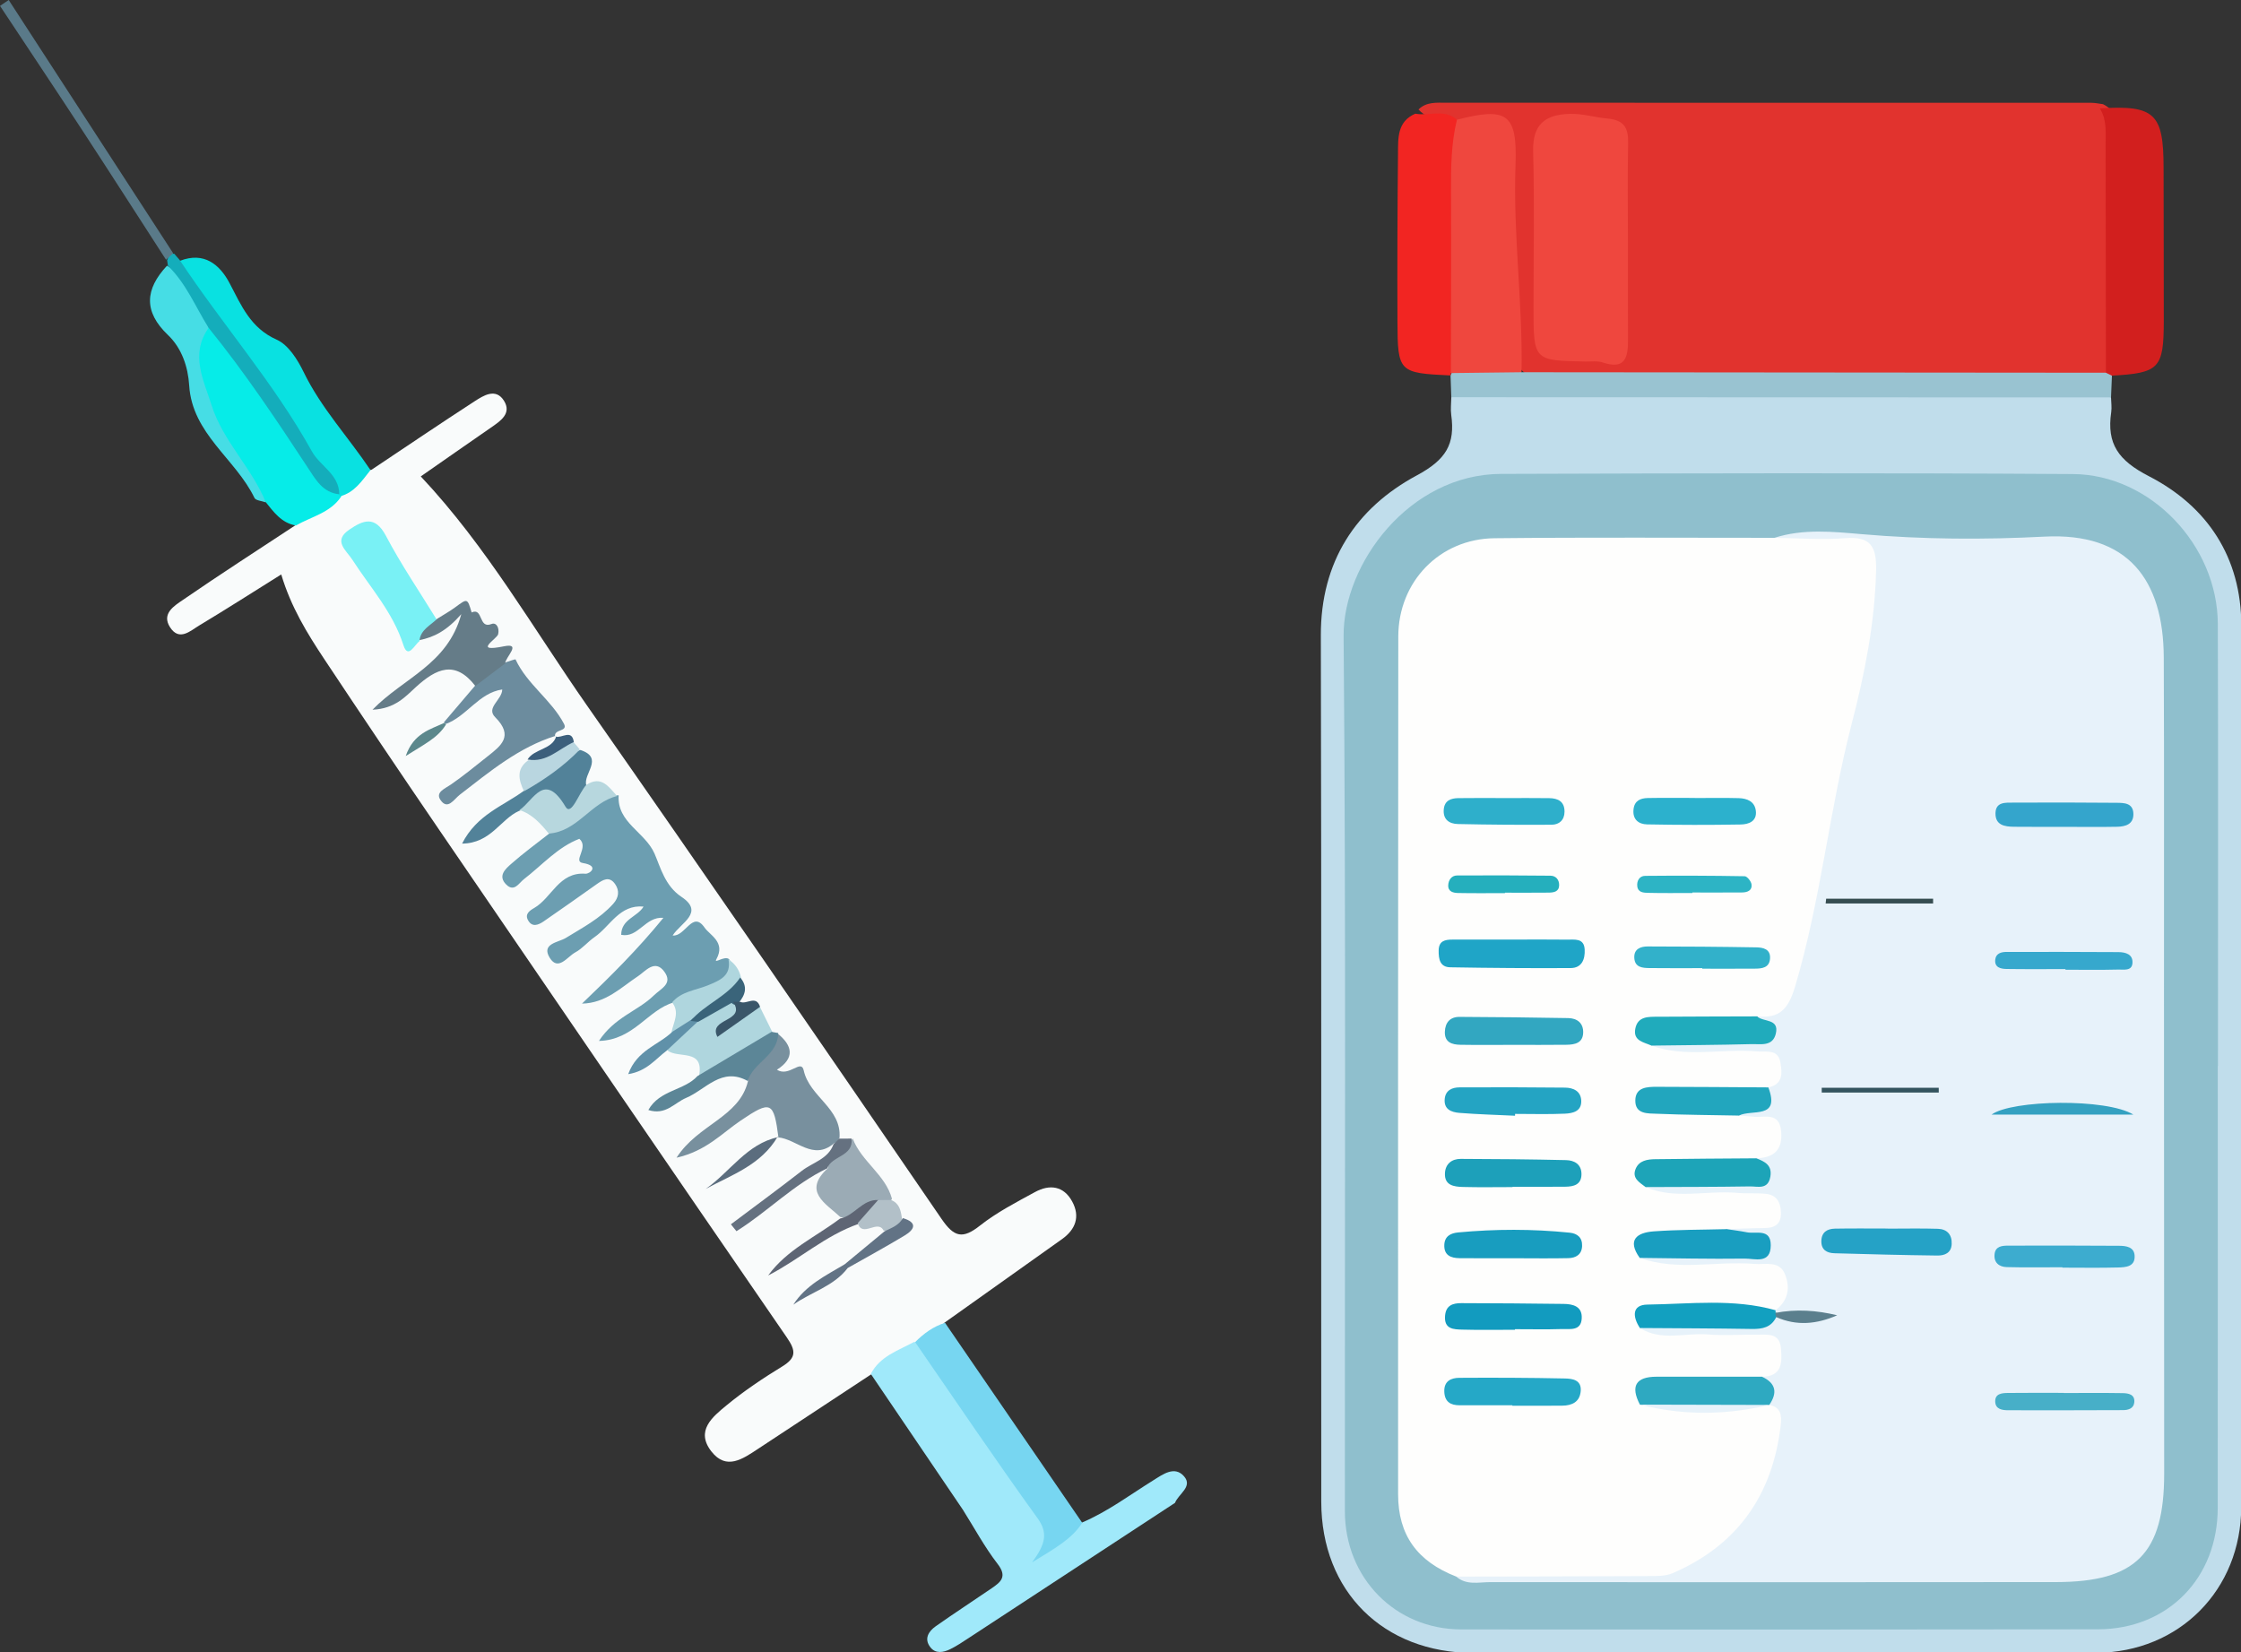 <svg width="2226" height="1641" viewBox="0 0 2226 1641" fill="none" xmlns="http://www.w3.org/2000/svg">
<rect x="0" y="0" width="2226" height="1641" fill="#333333" stroke="none"/>
<path d="M865.054 1365.39C827.557 1390.08 790.054 1414.77 752.567 1439.48C737.679 1449.29 721.509 1460.69 706.74 1441.92C690.461 1421.24 707.841 1407.37 721.72 1395.94C739.025 1381.69 757.845 1369.07 776.993 1357.37C791.241 1348.66 790.569 1341.63 781.578 1328.57C666.258 1161 551.456 993.074 436.757 825.079C398.148 768.53 359.933 711.705 322.065 654.655C305.118 629.123 289.017 602.963 279.354 570.621C251.39 588.104 224.892 605.094 197.92 621.291C188.991 626.652 178.105 637.319 168.904 623.078C160.171 609.563 173.127 601.809 181.54 596.018C218.461 570.6 256.176 546.34 293.602 521.66C301.199 503.244 321.6 499.853 333.936 486.989C345.917 480.766 353.816 467.391 368.976 466.685C402.954 444.025 436.771 421.113 471.02 398.871C480.227 392.891 492.413 385.035 500.588 398.077C508.523 410.735 497.125 418.216 487.57 424.81C464.177 440.955 440.9 457.267 417.958 473.247C483.639 543.139 529.778 624.594 583.014 700.745C701.414 870.107 818.55 1040.36 935.297 1210.87C947.777 1229.1 956.242 1230.98 973.353 1217.48C990.041 1204.3 1009.38 1194.31 1028.18 1184.07C1042.56 1176.24 1056.53 1177.91 1065 1193.48C1073.13 1208.43 1068.43 1221.24 1054.91 1230.88C1015.83 1258.74 976.684 1286.51 937.561 1314.31C933.439 1327.61 920.898 1332.14 911.321 1339.78C895.544 1347.65 882.689 1360.88 865.054 1365.39Z" fill="#F9FBFB"/>
<path d="M865 1364.81C874.064 1347.15 892.167 1341.6 907.987 1333C915.763 1333.76 921.158 1338.44 925.617 1344.2C967.603 1398.47 1003.33 1457.02 1042.11 1513.49C1044.97 1517.66 1045.12 1522.97 1046.85 1528.32C1056.23 1522.55 1062.29 1511.58 1074.81 1512.4C1100.32 1501.52 1122.39 1484.89 1145.72 1470.37C1155.06 1464.55 1166.73 1455.75 1176.11 1466.48C1185.11 1476.78 1170.53 1484.01 1167.12 1492.87C1098.79 1537.65 1030.47 1582.43 962.123 1627.17C956.146 1631.08 950.187 1635.14 943.788 1638.25C937.11 1641.5 929.318 1642.99 924.112 1636.27C917.617 1627.9 922.344 1620.47 929.454 1615.45C947.766 1602.52 966.606 1590.33 985.099 1577.65C993.981 1571.56 1000.77 1566.24 991.035 1553.64C978.019 1536.8 967.834 1517.78 956.427 1499.69C925.947 1454.73 895.474 1409.77 865 1364.81Z" fill="#A0E9FA"/>
<path d="M339 493.116C328.226 509.431 309.405 513.093 293.912 522C279.455 519.511 271.712 508.407 263.378 498.063C231.16 453.778 193.772 412.33 191.303 352.794C190.751 339.475 189.455 328.334 203.533 322C238.948 336.458 252.286 371.416 273.085 399.067C294.402 427.405 308.726 460.921 335.86 485.073C337.62 487.473 338.696 490.144 339 493.116Z" fill="#06ECE8"/>
<path d="M1075 1512.69C1064.67 1528.62 1048.74 1537.58 1025.12 1552C1038.95 1533.39 1040.9 1522.35 1030.62 1508.13C989.042 1450.57 949.375 1391.63 909 1333.2C917.498 1324.63 927.052 1317.69 938.692 1314C984.128 1380.22 1029.56 1446.46 1075 1512.69Z" fill="#77D6F1"/>
<path d="M368 466.949C359.572 477.542 352.129 489.282 337.81 493C337.808 493.003 336.33 490.808 336.33 490.808C281.658 421.319 234.637 346.267 181.316 275.793C177.657 270.957 175.081 265.3 178.855 259.045C202.682 249.858 218.232 262.668 228.055 281.313C239.828 303.657 248.857 325.864 274.863 337.416C286.366 342.527 295.584 357.168 301.6 369.558C319.028 405.444 346.143 434.327 368 466.949Z" fill="#09E1E1"/>
<path d="M207.032 325.969C188.585 352.268 202.398 377.885 210.223 402.687C221.408 438.14 250.143 464.624 264 499C260.144 497.599 254.039 497.248 252.774 494.624C234.061 455.787 190.913 431.048 187.919 382.875C186.78 364.554 180.612 345.905 166.866 332.809C142.332 309.435 144.105 287.256 165.832 264C191.39 276.993 203.836 298.484 207.032 325.969Z" fill="#46DDE5"/>
<path d="M207.285 325.758C194.219 304.899 184.92 281.562 166.811 264.029C166.509 262.198 166.234 260.358 166 258.513C167.406 255.302 168.246 251.463 173.103 252.062C174.876 254.111 176.648 256.161 178.425 258.211C220.966 322.474 272.246 380.672 309.815 448.388C317.993 463.132 336.879 471.063 337 491C320.607 489.31 313.58 476.48 305.793 464.614C274.634 417.135 243.1 369.924 207.285 325.758Z" fill="#14ADBB"/>
<path d="M172 251.55C169.636 253.698 167.272 255.846 164.911 258C137.303 215.278 109.873 172.431 82.031 129.855C54.906 88.374 27.361 47.17 0 5.843C2.88 3.895 5.758 1.948 8.638 0C63.092 83.85 117.547 167.7 172 251.55Z" fill="#5A7A89"/>
<path d="M669.24 995.76C643.718 1002.83 629.635 1033.18 594.944 1034C610.522 1010.22 633.665 1004.25 649.289 988.971C656.68 981.746 668.613 977.255 659.907 965.233C650.563 952.33 640.975 964.885 633.96 969.533C616.717 980.958 601.869 996.439 578.09 996.939C606.183 970.066 633.482 943.056 658.972 911.703C640.743 910.282 634.163 931.981 617.045 928.611C617.152 912.953 633.021 910.955 639.267 900.546C615.344 898.335 606.213 920.047 590.576 930.855C583.878 935.484 578.471 942.272 571.417 946.058C563.597 950.255 554.487 965.022 546.069 951.445C537.273 937.255 554.724 936.194 561.984 931.727C578.532 921.545 595.79 912.619 609.078 897.835C614.637 891.65 615.615 884.852 610.978 878.179C605.179 869.836 598.768 874.003 592.609 878.357C575.105 890.73 557.638 903.165 539.965 915.29C534.731 918.88 528.37 921.469 524.38 913.867C521.226 907.858 526.118 904.543 530.646 901.929C548.208 891.796 555.178 865.959 581.538 867.905C585.905 868.227 595.916 860.017 578.905 857.277C568.5 855.599 585.448 841.688 575.464 833.235C554.002 841.4 538.57 859.341 520.421 873.324C515.412 877.183 510.766 886.51 502.876 878.692C494.128 870.023 502.134 863.1 507.826 858.071C520.035 847.283 533.269 837.681 546.084 827.594C566.663 810.907 584.817 789.706 614.525 790.003C612.728 817.244 640.773 826.314 650.209 848.071C656.04 861.517 660.54 880.006 676.859 890.854C700.273 906.419 675.971 916.767 668.14 929.269C680.678 930.692 687.804 903.946 699.857 921.421C705.164 929.115 720.987 935.797 711.584 952.831C708.713 958.033 719.782 948.914 724.194 952.804C733.673 968.747 723.914 977.003 711.691 983.777C698.524 991.071 685.025 997.7 669.24 995.76Z" fill="#6C9EB1"/>
<path d="M773.297 1130.3C768.587 1093.96 765.899 1092.75 735.532 1113.25C717.089 1125.71 701.57 1143.31 672 1150C693.384 1116.67 734.241 1110 742.934 1074.11C739.637 1049.96 760.93 1041.47 772.834 1027C787.012 1038.62 789.923 1051.05 771.714 1062.61C783.95 1070.29 795.756 1051.47 798.338 1063.29C804.095 1089.62 836.039 1100.78 833.897 1130.2C832.803 1132.85 830.935 1134.72 828.292 1135.82C807.671 1153.34 791.331 1131.47 772.8 1129.76L773.297 1130.3Z" fill="#78909E"/>
<path d="M551.8 730.974C515.341 742.328 486.406 766.533 456.702 789.444C450.86 793.95 444.675 805.257 437.427 794.488C432.343 786.935 442.029 783.359 447.921 779.277C460.398 770.632 472.199 760.946 484.125 751.487C497.488 740.888 510.708 731.286 491.881 712.441C482.397 702.948 498.699 695.294 498.885 684.886C475.431 688.283 463.53 711.791 442.536 719.24L440.976 717.45C451.311 705.315 461.646 693.179 471.981 681.045C473.988 663.049 484.304 656.26 501.163 658.295C504.962 657.152 511.843 654.495 512.117 655.084C523.755 679.984 547.683 695.137 560.229 719.037C564.418 727.015 550.11 724.038 551.331 731.468L551.8 730.974Z" fill="#6C8C9E"/>
<path d="M416.581 637.005C411.572 640.637 405.315 655.166 400.692 640.741C390.187 607.966 367.8 583.671 350.035 556.07C343.815 546.404 330.336 537.369 347.09 526.023C360.413 517.001 372.433 511.582 383.33 532.245C398.466 560.943 416.821 587.837 433.798 615.502C436.093 629.512 418.079 626.224 416.581 637.005Z" fill="#79F1F5"/>
<path d="M416.698 635.849C418.201 625.158 427.828 621.15 434.34 614.594C440.277 610.849 446.48 607.444 452.123 603.283C464.345 594.268 464.228 594.111 468.48 608.373C480.052 603.14 475.155 625.036 488.108 619.878C493.156 617.867 496.257 623.793 494.825 629.97C493.709 634.776 468.913 648.411 500.708 641.986C518.626 638.364 501.959 652.807 501.744 659.053C491.887 666.515 482.036 673.972 472.185 681.427C452.079 655.392 433.332 664.1 413.256 682.35C402.834 691.824 392.619 703.959 370 705C401.144 673.037 444.403 660.315 458.212 610.075C443.762 626.546 431.102 632.998 416.698 635.849Z" fill="#657C88"/>
<path d="M754.719 1000.01C758.882 1008.43 763.044 1016.85 767.207 1025.27C770.674 1029.46 768.619 1033.21 765.228 1035.43C743.155 1049.88 720.871 1064 694.329 1069C699.78 1040.91 673.346 1052.03 663 1043.37C665.659 1026.08 682.381 1019.88 691.117 1007.35C703.442 999.53 714.807 988.937 731.313 992.834C740.523 1006.59 727.911 1011.07 721.334 1017.19C732.117 1012.04 739.51 998.529 754.719 1000.01Z" fill="#AFD6DE"/>
<path d="M834.64 1208.87C819.934 1195.2 796.954 1183.49 822.437 1160.28C821.661 1143.4 839.714 1141.45 847.043 1131C855.553 1153.69 879.572 1166.85 886 1190.82C883.646 1194.81 879.914 1197.1 875.698 1198.81C861.788 1201.24 850.463 1213.78 834.64 1208.87Z" fill="#9BABB5"/>
<path d="M515.662 805.471C497.089 813.681 487.727 837.678 459 838C473.533 809.18 499.874 800.641 520.43 785.516C533.195 763.62 553.445 752.308 576.527 745C600.677 752.981 578.581 768.888 582.458 780.342C579.987 807.72 575.05 812.391 552.988 803.041C539.155 797.178 527.862 801.349 515.662 805.471Z" fill="#528299"/>
<path d="M516 804.661C530.205 795.12 540.562 765.725 561.728 801.337C567.592 811.205 575.014 787.444 582.328 779.722C597.312 769.88 604.682 781.661 613 790.74C587.016 796.933 573.459 826.22 545.098 828C537.007 818.171 528.665 808.667 516 804.661Z" fill="#B7D7DE"/>
<path d="M692.799 1068.91C717.341 1054.28 741.884 1039.64 766.421 1025C768.611 1025.38 770.806 1025.76 773 1026.14C772.88 1048.35 748.421 1055.13 742.635 1073.75C716.855 1059.45 700.999 1082.41 681.507 1090.6C669.879 1095.49 661.26 1108.15 644 1102.63C655.195 1082.55 679.605 1083.44 692.799 1068.91Z" fill="#5C8697"/>
<path d="M845.871 1131C847.861 1149.05 826.233 1147.85 821.681 1160.56C788.33 1176.42 762.525 1203.63 731.51 1223C729.673 1220.72 727.837 1218.44 726 1216.16C749.519 1198.49 773.248 1181.09 796.465 1163.03C807.255 1154.64 822.571 1151.48 827.93 1136.63C829.789 1134.77 831.649 1132.92 833.508 1131.06C837.629 1131.04 841.75 1131.02 845.871 1131Z" fill="#657180"/>
<path d="M667.609 995.741C676.831 984.742 691.075 983.725 703.217 978.743C715.378 973.753 726.577 969.163 723.607 953C730.172 957.361 734.358 963.314 736 970.975C735.294 984.659 726.214 991.138 715.012 997.191C705.489 1002.34 694.791 1006.41 687.923 1015.61C681.197 1019.4 678.335 1031.21 667 1025.44C668.869 1015.57 675.527 1005.8 667.609 995.741Z" fill="#AFD6DE"/>
<path d="M834.453 1210.44C848.86 1207.74 856.541 1190.99 872.752 1192.05C874.647 1207.14 865.442 1212.87 852.84 1215.74C819.809 1227.22 793.825 1251.22 763 1267C781.684 1241.3 810.27 1228.69 834.453 1210.44Z" fill="#5E6574"/>
<path d="M576 744.531C559.624 761.461 540.652 774.596 520.493 786C515.142 774.799 512.533 763.996 524.577 755.325C541.93 755.484 550.416 732.935 569.043 736.353C571.361 739.078 573.68 741.805 576 744.531Z" fill="#B9D6E0"/>
<path d="M852 1214.99C858.731 1207.35 865.462 1199.71 872.197 1192.07C876.483 1192.05 880.764 1192.02 885.062 1192C893.225 1195.19 894.677 1202.15 895.773 1209.32C897.578 1223.61 888.361 1223.94 877.645 1222.36C871.971 1210.77 856.606 1229.96 852 1214.99Z" fill="#B2C0C8"/>
<path d="M772.51 1129C756.159 1157.14 727.052 1166.89 701 1181C725.193 1164.15 741.807 1136.17 773 1129.55C773.002 1129.55 772.51 1129 772.51 1129Z" fill="#5B6D7E"/>
<path d="M878.686 1223.07C885.526 1219.74 892.98 1217.18 896.795 1210C911.436 1214.33 908.736 1221.15 898.67 1227.23C880.062 1238.45 860.911 1248.85 841.986 1259.6C838.258 1260.67 837.047 1259.62 838.77 1256.1C852.075 1245.09 865.38 1234.08 878.686 1223.07Z" fill="#627385"/>
<path d="M667.88 1024.85C674.073 1020.92 680.265 1016.98 686.457 1013.04C689.347 1010.05 691.86 1010.35 694 1013.93C683.336 1023.9 672.674 1033.88 662.009 1043.85C651.134 1051.93 642.592 1064.05 624 1067C632.779 1042.81 654.368 1038.09 667.88 1024.85Z" fill="#6091A9"/>
<path d="M693.559 1015C691.039 1014.71 688.518 1014.41 686 1014.12C700.335 997.308 722.67 989.851 735.258 971C742.929 979.931 740.488 988.212 733.661 996.21C731.345 998.532 729.024 998.656 726.7 996.222C715.652 1002.48 704.606 1008.74 693.559 1015Z" fill="#3A647A"/>
<path d="M728.161 995.138C730.511 995.134 732.861 995.13 735.211 995.125C741.43 998.332 750.995 987.889 755 1000.12C740.934 1010.04 726.871 1019.95 712.625 1030C702.731 1011.01 741.808 1015.4 728.161 995.138Z" fill="#3A5669"/>
<path d="M842 1259.64C828.12 1277.76 805.828 1283.39 788 1296C800.3 1276.65 820.192 1267.1 838.872 1256C839.897 1257.23 840.94 1258.44 842 1259.64Z" fill="#627385"/>
<path d="M570 737.132C555.009 743.701 543.345 757.809 524 754.506C530.553 743.634 548.527 744.788 552.572 731.277L552.093 731.734C558.056 733.55 568.078 723.844 570 737.132Z" fill="#3C5F7C"/>
<path d="M443 719.697C434.782 733.17 420.951 739.513 403 751C411.022 727.987 427.631 724.594 441.432 718C441.43 717.998 443 719.697 443 719.697Z" fill="#5C888C"/>
<g clip-path="url(#clip0_585_24144)">
<path d="M1409 108.764C1416.82 100.979 1426.94 102.052 1436.55 102.049C1650.15 101.992 1863.74 102.029 2077.34 102.121C2081.2 102.123 2085.06 103.011 2088.92 103.486C2102.18 109.976 2105.15 122.24 2105.43 135.125C2106.87 202.815 2106.47 270.515 2105.69 338.212C2105.56 349.15 2102.35 359.153 2095.72 367.968C2084.63 378.203 2070.69 377.877 2057.08 377.894C1888.37 378.106 1719.67 378.114 1550.96 377.922C1540.21 377.91 1529.48 377.526 1519.37 373.288C1505.59 366.837 1504.45 354.367 1504.06 341.319C1502.33 283.055 1496.67 224.977 1498.06 166.534C1499.1 122.554 1496.07 120.89 1452.14 121.52C1437.33 118.751 1420.78 121.734 1409 108.764Z" fill="#E1332E"/>
<path d="M2096.9 394.775C2097 399.653 2097.79 404.632 2097.09 409.391C2092.43 440.946 2104.2 457.417 2134.59 473.075C2192.44 502.884 2226.31 553.481 2226.33 621.663C2226.43 913.408 2226.41 1205.15 2226.22 1496.9C2226.17 1579.14 2164.73 1641.26 2082.42 1641.81C1989.72 1642.43 1897 1642.78 1804.32 1641.49C1780.56 1641.16 1774.92 1649.05 1775.03 1671.59C1775.89 1846.25 1775.61 2020.9 1775.53 2195.56C1775.52 2206.99 1777.5 2218.8 1771.9 2231.66C1758.13 2222.91 1763.41 2210.1 1763.39 2200.07C1763.02 2026.39 1762.52 1852.71 1763.86 1679.03C1764.08 1650.26 1757.92 1640.38 1727.12 1641.18C1639.35 1643.46 1551.49 1642.12 1463.67 1641.96C1374.06 1641.81 1312.49 1580.91 1312.42 1491.78C1312.22 1204.92 1312.69 918.049 1312 631.184C1311.82 558.02 1346.72 504.786 1407.44 472.161C1436.47 456.559 1445.53 441.11 1441.52 412.127C1440.73 406.393 1441.53 400.438 1441.6 394.585C1452.94 382.722 1467.8 382.841 1482.48 382.829C1673.7 382.669 1864.91 382.663 2056.13 382.835C2070.8 382.847 2085.68 382.709 2096.9 394.775Z" fill="#C0DDEB"/>
<path d="M2096.9 394.775C1878.47 394.709 1660.03 394.642 1441.6 394.579C1441.35 387.373 1441.09 380.163 1440.84 372.954C1441.97 369.571 1444.11 367.04 1447.24 365.324C1469.21 358.02 1490.67 358.321 1511.36 369.756C1704.85 369.921 1898.33 370.085 2091.82 370.25C2094.93 368.908 2096.93 369.873 2097.8 373.144C2097.5 380.354 2097.2 387.565 2096.9 394.775Z" fill="#99C3D1"/>
<path d="M2097.81 373.143C2095.81 372.178 2093.81 371.213 2091.82 370.248C2091.73 294.92 2091.64 219.592 2091.52 144.264C2091.5 131.769 2092.93 119.025 2085.76 107.648C2140.33 104.276 2149.13 112.625 2149.11 167.146C2149.08 217.898 2149.42 268.651 2149.31 319.403C2149.2 365.999 2144.66 370.559 2097.81 373.143Z" fill="#D21F1E"/>
<path d="M1405.84 112.926C1419.55 115.42 1434.72 107.886 1447.19 118.916C1453.32 126.064 1454.05 134.483 1453.73 143.494C1451.54 204.591 1453.33 265.718 1452.58 326.827C1452.39 342.26 1453.49 358.22 1441.2 370.595C1441.2 370.595 1440.86 372.949 1440.85 372.952C1389.43 370.553 1388.3 369.738 1388.1 319.303C1387.87 263.78 1388.07 208.253 1388.64 152.733C1388.79 137.464 1387.62 120.771 1405.84 112.926Z" fill="#F22522"/>
<path d="M1617.04 241.479C1617.07 273.571 1616.92 305.664 1617.12 337.755C1617.23 354.912 1614.29 367.549 1592.15 360.082C1586.84 358.293 1580.58 359.228 1574.75 359.121C1523.24 358.174 1523.24 358.188 1523.25 305.189C1523.26 253.647 1524.25 202.079 1522.88 150.574C1522.16 123.634 1534.66 113.796 1559.25 113.096C1572.07 112.731 1584.22 116.639 1596.6 117.744C1613.39 119.242 1617.56 127.08 1617.24 142.29C1616.54 175.34 1617.02 208.415 1617.04 241.479Z" fill="#EF473E"/>
<path d="M1441.2 370.593C1441.28 310.65 1441.58 250.706 1441.31 190.764C1441.2 166.593 1441.38 142.552 1447.19 118.915C1497.04 106.085 1507.26 112.83 1505.37 163.989C1502.83 232.791 1512.69 301.084 1511.36 369.755C1487.97 370.034 1464.59 370.314 1441.2 370.593Z" fill="#EF473E"/>
<path d="M2202.93 1058.85C2202.93 1205.2 2203.02 1351.55 2202.89 1497.91C2202.83 1567.77 2153.21 1618.36 2083.87 1618.46C1873.1 1618.75 1662.33 1618.79 1451.57 1618.58C1386.06 1618.52 1335.94 1567.61 1335.88 1501.18C1335.63 1211.4 1337.08 921.613 1334.62 631.858C1334.02 560.5 1399.5 471.025 1491.22 470.736C1680.52 470.139 1869.82 469.661 2059.12 470.901C2136.24 471.406 2202.72 541.799 2202.97 619.797C2203.44 766.147 2203.1 912.5 2203.1 1058.85C2203.05 1058.85 2202.99 1058.85 2202.93 1058.85Z" fill="#8FBFCD"/>
<path d="M1762.6 534.234C1791.19 525.035 1820.93 528.174 1849.47 530.631C1909.95 535.838 1970.55 536.183 2030.7 533.054C2113.63 528.741 2148.95 575.749 2149.28 652.975C2149.76 765.197 2149.45 877.422 2149.5 989.646C2149.56 1147.74 2149.69 1305.82 2149.69 1463.91C2149.7 1543.18 2121.54 1571.48 2042.32 1571.55C1854.94 1571.71 1667.56 1571.76 1480.17 1571.6C1468.83 1571.59 1456.54 1574.96 1446.48 1566.1C1456.7 1553.76 1471.12 1556.16 1484.38 1556C1527.17 1555.47 1570.22 1552.92 1612.72 1556.43C1687.96 1562.66 1763.39 1486.96 1755.6 1400.33C1753.5 1387.41 1746.73 1374.96 1751.33 1361.27C1761.2 1343.35 1753.21 1336.6 1735.5 1335.95C1708.63 1334.96 1681.65 1337.12 1654.89 1334.68C1644.58 1333.73 1627.45 1338.25 1629.65 1317.28C1644.29 1306.31 1661.41 1309.69 1677.73 1309.22C1704.03 1308.47 1730.41 1310.12 1756.57 1306.67C1768.57 1304.42 1780.35 1310.4 1789.81 1307.96C1782.99 1308.23 1773.61 1308.23 1764.72 1304.17C1762.39 1302.16 1761.23 1299.63 1761 1296.61C1766.75 1273.24 1756.27 1264.89 1733.78 1265.26C1708.62 1265.67 1683.4 1266.17 1658.27 1264.79C1646.42 1264.15 1632.21 1266.23 1627.47 1249.95C1639.23 1236.22 1655.49 1240.49 1670.29 1239.74C1690.3 1238.73 1710.39 1240.48 1731.4 1238.61C1728.42 1229.87 1712.43 1231.52 1716.2 1218.82C1725.69 1208.39 1742.03 1213.2 1755.65 1202.43C1726.45 1189.64 1699.22 1197.75 1673.1 1194.86C1658.72 1193.27 1641.17 1199.14 1633.34 1179.85C1657.43 1160.42 1685.81 1172.72 1712.07 1169.3C1724.74 1167.65 1741.09 1173.31 1743.11 1152.37C1761.22 1126.84 1761.22 1126.84 1727.21 1109.13C1728.24 1092.16 1753.17 1093.39 1752.78 1075.37C1759.8 1057.36 1747.73 1055.46 1735.07 1054.81C1713.69 1053.72 1692.23 1055.34 1670.88 1053.92C1658.95 1053.13 1644.57 1055.82 1639.13 1039.72C1663.96 1019.1 1693.33 1031.31 1720.53 1029.4C1736.99 1028.24 1745.45 1023.47 1746.13 1006.91C1762.21 997.823 1772.17 984.629 1776.21 966.262C1803.21 843.663 1831.16 721.262 1851.7 597.343C1852.97 589.66 1852.36 581.778 1852.92 574.028C1854.46 552.81 1844.94 544.922 1823.8 544.435C1803.22 543.959 1780.58 551.609 1762.6 534.234Z" fill="#E7F2FA"/>
<path d="M1640.43 1038.64C1674.85 1051 1710.48 1041.38 1745.41 1044.42C1754.48 1045.21 1766.12 1041.71 1768.47 1055.38C1770.28 1065.93 1771.28 1077.15 1756.49 1080.16C1743.77 1092.38 1727.63 1088.77 1712.51 1089.48C1690.77 1090.5 1668.79 1087.93 1641.78 1092.49C1672.78 1106.09 1703.22 1089.12 1727.33 1108.16C1732.04 1108.52 1736.78 1108.73 1741.48 1109.28C1752.58 1110.58 1767.53 1104 1769.25 1124C1770.85 1142.51 1761.78 1150.05 1744.6 1150.61C1720.61 1166.85 1693.53 1156.45 1668 1159.44C1653.79 1161.1 1637.27 1158.22 1634.58 1179.16C1664.26 1191.89 1695.39 1182.15 1725.73 1184.95C1735.32 1185.83 1745.1 1184.84 1754.65 1185.97C1765.01 1187.19 1768.8 1194.68 1769.02 1204.53C1769.27 1215.75 1763.31 1219.81 1752.81 1219.86C1740.27 1219.93 1727.73 1220.57 1715.19 1220.96C1701.64 1233.68 1684.58 1227.83 1668.98 1229.69C1653.21 1231.57 1635.82 1230.05 1628.74 1249.52C1666.05 1262.88 1704.63 1252.35 1742.49 1255.51C1753.58 1256.43 1767.29 1251.85 1772.96 1265.59C1778.46 1278.94 1776.35 1292.02 1763.65 1301.5C1731.9 1312.17 1699.17 1302.85 1667.09 1306.3C1653.6 1307.76 1637.43 1302.45 1628.95 1319.17C1650.27 1332.59 1673.82 1323.72 1696.27 1325.56C1712.53 1326.89 1729 1325.55 1745.37 1325.79C1755.64 1325.94 1767.7 1323.52 1769.05 1339.54C1770.27 1354.03 1769.99 1367.3 1750.19 1367.56C1724.63 1384.06 1695.97 1372.08 1669.21 1376.69C1660.44 1378.2 1644.98 1367.94 1643.91 1387.63C1667.15 1399.01 1691.67 1390.77 1715.39 1393C1727.86 1394.17 1740.52 1392.11 1753 1394.48C1754.46 1394.85 1755.93 1395.23 1757.39 1395.62C1769.1 1397.7 1769.9 1406.19 1768.83 1415.5C1760.85 1484.8 1726.01 1534.8 1661.52 1562.68C1653.94 1565.96 1644.45 1565.54 1635.83 1565.59C1572.72 1565.94 1509.61 1565.97 1446.49 1566.1C1407.71 1550.99 1388.76 1524.89 1388.75 1484.31C1388.66 1200.31 1388.69 916.311 1388.93 632.311C1388.98 577.858 1429.94 535.246 1484.46 534.651C1577.17 533.638 1669.89 534.29 1762.61 534.238C1786.01 534.494 1809.55 536.413 1832.79 534.564C1858.09 532.551 1864.1 542.951 1863.55 566.494C1862.35 618.452 1852.3 668.845 1839.38 718.624C1816.95 805.081 1808.63 894.475 1782.96 980.349C1776.28 1002.71 1767.3 1011.93 1745.28 1009.61C1719.86 1027.21 1691.11 1015.63 1664.03 1018.64C1650.86 1020.11 1637.88 1019.59 1640.43 1038.64Z" fill="#FEFEFD"/>
<path d="M1628.92 1395.27C1619.5 1377.1 1624.59 1367.57 1645.48 1367.55C1680.38 1367.52 1715.29 1367.55 1750.2 1367.56C1764.06 1373.97 1765.8 1383.49 1757.39 1395.62L1757.51 1395.58C1714.64 1400.64 1671.77 1401.06 1628.92 1395.27Z" fill="#2EA9C1"/>
<path d="M1640.43 1038.64C1632.83 1035.22 1622.13 1034.06 1624.32 1022.05C1626.65 1009.25 1637.55 1010.03 1647.16 1009.97C1679.86 1009.75 1712.57 1009.72 1745.28 1009.61C1751.41 1015.53 1767.59 1011.44 1763.92 1026.81C1760.82 1039.81 1748.81 1036.95 1739.69 1037.18C1706.61 1038.02 1673.52 1038.21 1640.43 1038.64Z" fill="#20ABBC"/>
<path d="M1634.58 1179.16C1628.58 1174.53 1620.74 1170.44 1624.74 1160.96C1628.22 1152.72 1636.44 1151.6 1644.12 1151.48C1677.61 1151 1711.11 1150.87 1744.6 1150.61C1752.98 1153.84 1760.47 1157.38 1758.49 1168.88C1756.2 1182.13 1745.87 1178.39 1738.15 1178.51C1703.63 1179.07 1669.11 1179 1634.58 1179.16Z" fill="#1DA4B8"/>
<path d="M1727.33 1108.16C1700.21 1107.63 1673.07 1107.47 1645.98 1106.35C1636.9 1105.97 1624.18 1107.02 1624.37 1093.09C1624.55 1079.87 1636.13 1079.57 1645.97 1079.58C1682.81 1079.62 1719.65 1079.95 1756.49 1080.16C1768.74 1112.38 1739.69 1101.58 1727.33 1108.16Z" fill="#22A6BE"/>
<path d="M1628.74 1249.52C1615.9 1231.52 1626.08 1224.38 1642.66 1223.17C1666.76 1221.42 1691.01 1221.6 1715.19 1220.96C1721.8 1221.98 1728.46 1222.74 1735.01 1224.07C1744.28 1225.95 1758.92 1219.89 1758.9 1236.94C1758.88 1256.08 1742.93 1250.08 1732.94 1250.22C1698.22 1250.69 1663.48 1249.86 1628.74 1249.52Z" fill="#199EC0"/>
<path d="M1875.16 1220.46C1891.73 1220.46 1908.3 1220.09 1924.85 1220.61C1933.95 1220.9 1939.07 1226.34 1938.62 1235.85C1938.19 1244.85 1931.32 1247.27 1924.38 1247.18C1890.3 1246.78 1856.23 1245.89 1822.16 1244.91C1814.67 1244.69 1808.94 1241.57 1809.16 1232.67C1809.38 1223.95 1815.03 1220.62 1822.54 1220.47C1840.08 1220.13 1857.62 1220.36 1875.16 1220.36C1875.16 1220.39 1875.16 1220.43 1875.16 1220.46Z" fill="#25A2C6"/>
<path d="M2050.28 821.346C2033.7 821.319 2017.12 821.454 2000.54 821.265C1991.3 821.16 1981.87 819.748 1982.13 807.709C1982.39 796.42 1992.15 797.331 1999.61 797.283C2033.75 797.064 2067.89 797.168 2102.02 797.454C2109.74 797.519 2118.92 797.452 2119.11 808.535C2119.28 818.852 2111.14 821.098 2102.95 821.264C2085.4 821.62 2067.84 821.373 2050.28 821.346Z" fill="#34A5CC"/>
<path d="M2048.61 1258.83C2030.17 1258.83 2011.73 1259.17 1993.3 1258.67C1985.74 1258.47 1980.24 1254.21 1981.24 1245.65C1982.12 1238.02 1988.6 1237.37 1994.38 1237.35C2031.26 1237.23 2068.14 1237.25 2105.02 1237.5C2111.86 1237.54 2119.85 1238.57 2120.33 1247.31C2120.95 1258.34 2111.49 1258.84 2103.93 1259.05C2085.5 1259.55 2067.05 1259.21 2048.61 1259.21C2048.61 1259.08 2048.61 1258.96 2048.61 1258.83Z" fill="#3DACCF"/>
<path d="M1628.95 1319.17C1621.64 1308.17 1620.72 1296.11 1636.39 1295.9C1678.84 1295.34 1721.7 1289.73 1763.65 1301.5L1763.56 1304.13C1765.59 1304.71 1766.38 1305.52 1765.94 1306.57C1765.45 1307.73 1764.93 1308.31 1764.35 1308.31C1759.34 1318.64 1750.53 1320.29 1740.04 1320.11C1703.01 1319.5 1665.98 1319.44 1628.95 1319.17Z" fill="#12A0C0"/>
<path d="M2049.98 1383.74C2069.5 1383.74 2089.02 1383.55 2108.54 1383.86C2114.38 1383.96 2120.97 1385.2 2119.97 1393.37C2119.26 1399.16 2113.95 1400.71 2108.95 1400.74C2070.88 1400.91 2032.82 1400.94 1994.75 1400.86C1988.75 1400.85 1982.12 1399.88 1981.86 1392.3C1981.58 1384.31 1988.55 1383.77 1994.34 1383.69C2012.89 1383.46 2031.43 1383.6 2049.98 1383.6C2049.98 1383.65 2049.98 1383.7 2049.98 1383.74Z" fill="#47AFC8"/>
<path d="M2051.65 962.636C2032.15 962.636 2012.64 962.819 1993.15 962.526C1987.23 962.437 1980.85 961.05 1981.94 952.876C1982.73 946.982 1988.01 945.601 1992.98 945.591C2030.03 945.514 2067.09 945.556 2104.15 945.773C2111.34 945.815 2118.81 947.857 2118.18 956.706C2117.6 964.801 2109.5 962.975 2104.32 963.11C2086.77 963.564 2069.21 963.283 2051.66 963.283C2051.65 963.067 2051.65 962.851 2051.65 962.636Z" fill="#36A8CD"/>
<path d="M2119.03 1107.17C2073.43 1107.17 2027.82 1107.17 1978.24 1107.17C1998.51 1092.39 2092.64 1090.86 2119.03 1107.17Z" fill="#34A1C1"/>
<path d="M1809.52 1080.5C1848.26 1080.5 1887.01 1080.5 1925.75 1080.5C1925.76 1082.09 1925.77 1083.68 1925.79 1085.27C1887.04 1085.27 1848.29 1085.27 1809.55 1085.27C1809.54 1083.68 1809.53 1082.09 1809.52 1080.5Z" fill="#34545E"/>
<path d="M1764.35 1308.32C1763.77 1306.98 1763.5 1305.59 1763.55 1304.13C1784.14 1300.24 1804.51 1301.55 1824.87 1306.53C1804.85 1315.34 1784.77 1317.4 1764.35 1308.32Z" fill="#5B7F8D"/>
<path d="M1813.95 892.716C1849.36 892.716 1884.77 892.716 1920.17 892.716C1920.18 894.293 1920.18 895.871 1920.18 897.448C1884.6 897.448 1849.01 897.448 1813.43 897.448C1813.6 895.871 1813.78 894.293 1813.95 892.716Z" fill="#364D50"/>
<path d="M1504 933.318C1521.51 933.311 1539.03 933.149 1556.54 933.387C1563.96 933.488 1573.45 931.531 1574.07 943.179C1574.58 952.744 1571.32 961.57 1560.12 961.632C1520.25 961.856 1480.37 961.554 1440.5 960.86C1430.29 960.682 1428.89 952.655 1429.03 944.088C1429.19 934.531 1435.39 933.347 1442.69 933.337C1463.13 933.306 1483.56 933.325 1504 933.318Z" fill="#1FA5C7"/>
<path d="M1503.25 1037.91C1485.71 1037.92 1468.18 1038.13 1450.65 1037.83C1442.34 1037.69 1434.78 1035.48 1435.19 1024.81C1435.54 1015.69 1440.4 1010.07 1449.76 1010.12C1485.79 1010.31 1521.82 1010.64 1557.85 1011.32C1566.69 1011.49 1572.91 1016.38 1572.58 1025.88C1572.22 1036.37 1563.93 1037.7 1555.85 1037.82C1538.32 1038.06 1520.78 1037.89 1503.25 1037.91Z" fill="#32A7C1"/>
<path d="M1502.48 1179.19C1486 1179.19 1469.51 1179.53 1453.04 1179.06C1444.16 1178.81 1434.55 1177.54 1435.29 1165.15C1435.84 1156.03 1442.18 1151.15 1450.93 1151.18C1485.81 1151.27 1520.7 1151.6 1555.58 1152.4C1563.81 1152.59 1570.94 1156.51 1570.89 1166.4C1570.83 1176.9 1563.09 1178.71 1554.84 1178.81C1537.39 1179.01 1519.94 1178.87 1502.49 1178.87C1502.48 1178.98 1502.48 1179.09 1502.48 1179.19Z" fill="#1DA0BA"/>
<path d="M1502.24 1395.94C1484.76 1395.94 1467.28 1395.95 1449.8 1395.93C1440.8 1395.92 1435.04 1392.46 1434.63 1382.49C1434.19 1371.87 1441.36 1368.71 1449.49 1368.65C1484.42 1368.42 1519.37 1368.56 1554.29 1369.3C1561.57 1369.46 1571.07 1370.5 1570.14 1381.8C1569.24 1392.64 1561.49 1396.22 1551.77 1396.32C1535.26 1396.48 1518.75 1396.36 1502.24 1396.36C1502.24 1396.22 1502.24 1396.08 1502.24 1395.94Z" fill="#25A8C7"/>
<path d="M1504.9 1108.31C1486.48 1107.43 1468.03 1106.94 1449.65 1105.48C1441.73 1104.85 1433.91 1102.03 1435.07 1091.37C1435.99 1082.84 1442.59 1080.19 1449.65 1080.14C1484.6 1079.93 1519.56 1080.03 1554.51 1080.39C1562.88 1080.47 1570.39 1083.89 1570.67 1093.57C1570.97 1104.1 1562.03 1105.92 1554.42 1106.26C1537.95 1107 1521.43 1106.49 1504.93 1106.49C1504.92 1107.09 1504.91 1107.7 1504.9 1108.31Z" fill="#24A4C3"/>
<path d="M1505.25 1249.88C1486.75 1249.86 1468.25 1250 1449.75 1249.8C1441.17 1249.7 1434.19 1247.01 1434.64 1236.49C1435.02 1227.88 1441.13 1224.92 1448.36 1224.24C1485.28 1220.77 1522.23 1220.7 1559.15 1224.47C1566.9 1225.26 1571.81 1229.41 1571.51 1237.72C1571.19 1246.3 1565.21 1249.61 1557.82 1249.78C1540.31 1250.17 1522.77 1249.9 1505.25 1249.88Z" fill="#189DBF"/>
<path d="M1683.46 792.71C1698 792.71 1712.55 792.426 1727.09 792.821C1735.33 793.045 1742.96 796.052 1744.09 805.412C1745.36 815.995 1736.77 818.876 1729.07 819.012C1698.08 819.559 1667.07 819.513 1636.08 818.904C1627.65 818.739 1621.45 813.999 1622.6 803.854C1623.58 795.156 1629.7 792.837 1636.92 792.706C1652.43 792.426 1667.95 792.62 1683.46 792.62C1683.46 792.65 1683.46 792.68 1683.46 792.71Z" fill="#2CB1CD"/>
<path d="M1495.13 792.753C1509.71 792.77 1524.28 792.613 1538.86 792.829C1547.54 792.957 1554.1 796.127 1554.05 806.292C1554 814.673 1548.72 819.19 1541.26 819.238C1510.2 819.44 1479.13 819.238 1448.08 818.54C1439.63 818.35 1433.14 814.09 1434.11 803.883C1434.94 795.111 1441.24 792.929 1448.49 792.812C1464.03 792.563 1479.58 792.736 1495.13 792.753Z" fill="#2EAFCB"/>
<path d="M1504.82 1320.92C1487.37 1320.92 1469.91 1321.26 1452.48 1320.77C1443.86 1320.53 1434.26 1320.39 1435.39 1306.97C1436.26 1296.54 1443.26 1294.47 1451.49 1294.48C1485.42 1294.55 1519.36 1294.79 1553.28 1295.24C1562.57 1295.37 1571.7 1297.7 1571.15 1309.42C1570.55 1322.47 1559.46 1319.96 1551.35 1320.21C1535.85 1320.7 1520.33 1320.35 1504.82 1320.35C1504.82 1320.54 1504.82 1320.73 1504.82 1320.92Z" fill="#129BBF"/>
<path d="M1690.87 961.704C1673.39 961.704 1655.91 961.852 1638.44 961.63C1631.59 961.543 1624.06 961.048 1623.38 951.838C1622.71 942.734 1629.44 940.146 1636.68 940.153C1672.6 940.185 1708.53 940.431 1744.44 941.051C1751.17 941.167 1758.85 942.622 1758.18 952.211C1757.54 961.322 1750.32 962.146 1743.31 962.201C1725.83 962.339 1708.35 962.247 1690.87 962.247C1690.87 962.066 1690.87 961.885 1690.87 961.704Z" fill="#32B1CA"/>
<path d="M1681.05 887.046C1666.48 887.046 1651.91 887.281 1637.36 886.907C1632.85 886.791 1626.99 886.813 1626.3 880.243C1625.72 874.783 1628.66 870.08 1634.07 870.029C1667.04 869.721 1700.02 869.8 1732.98 870.393C1735.41 870.436 1739.3 875.293 1739.78 878.342C1740.74 884.407 1735.82 886.465 1730.57 886.511C1714.07 886.653 1697.56 886.563 1681.05 886.563C1681.05 886.724 1681.05 886.885 1681.05 887.046Z" fill="#2DB4C5"/>
<path d="M1494.88 887.178C1479.4 887.178 1463.92 887.371 1448.46 887.063C1443.72 886.968 1438.28 885.876 1438.54 879.377C1438.74 874.18 1441.83 869.681 1447.29 869.644C1478.22 869.434 1509.14 869.553 1540.07 869.868C1545.62 869.924 1548.81 874.005 1548.7 879.389C1548.57 885.817 1543.3 886.623 1538.4 886.68C1523.89 886.85 1509.38 886.741 1494.88 886.741C1494.88 886.886 1494.88 887.032 1494.88 887.178Z" fill="#25AFBD"/>
<path d="M1628.92 1395.27C1671.79 1395.37 1714.65 1395.47 1757.51 1395.58C1714.62 1405.75 1671.76 1406.28 1628.92 1395.27Z" fill="#E7F2FA"/>
</g>
<defs>
<clipPath id="clip0_585_24144">
<rect width="914" height="1539" fill="white" transform="translate(1312 102)"/>
</clipPath>
</defs>
</svg>
